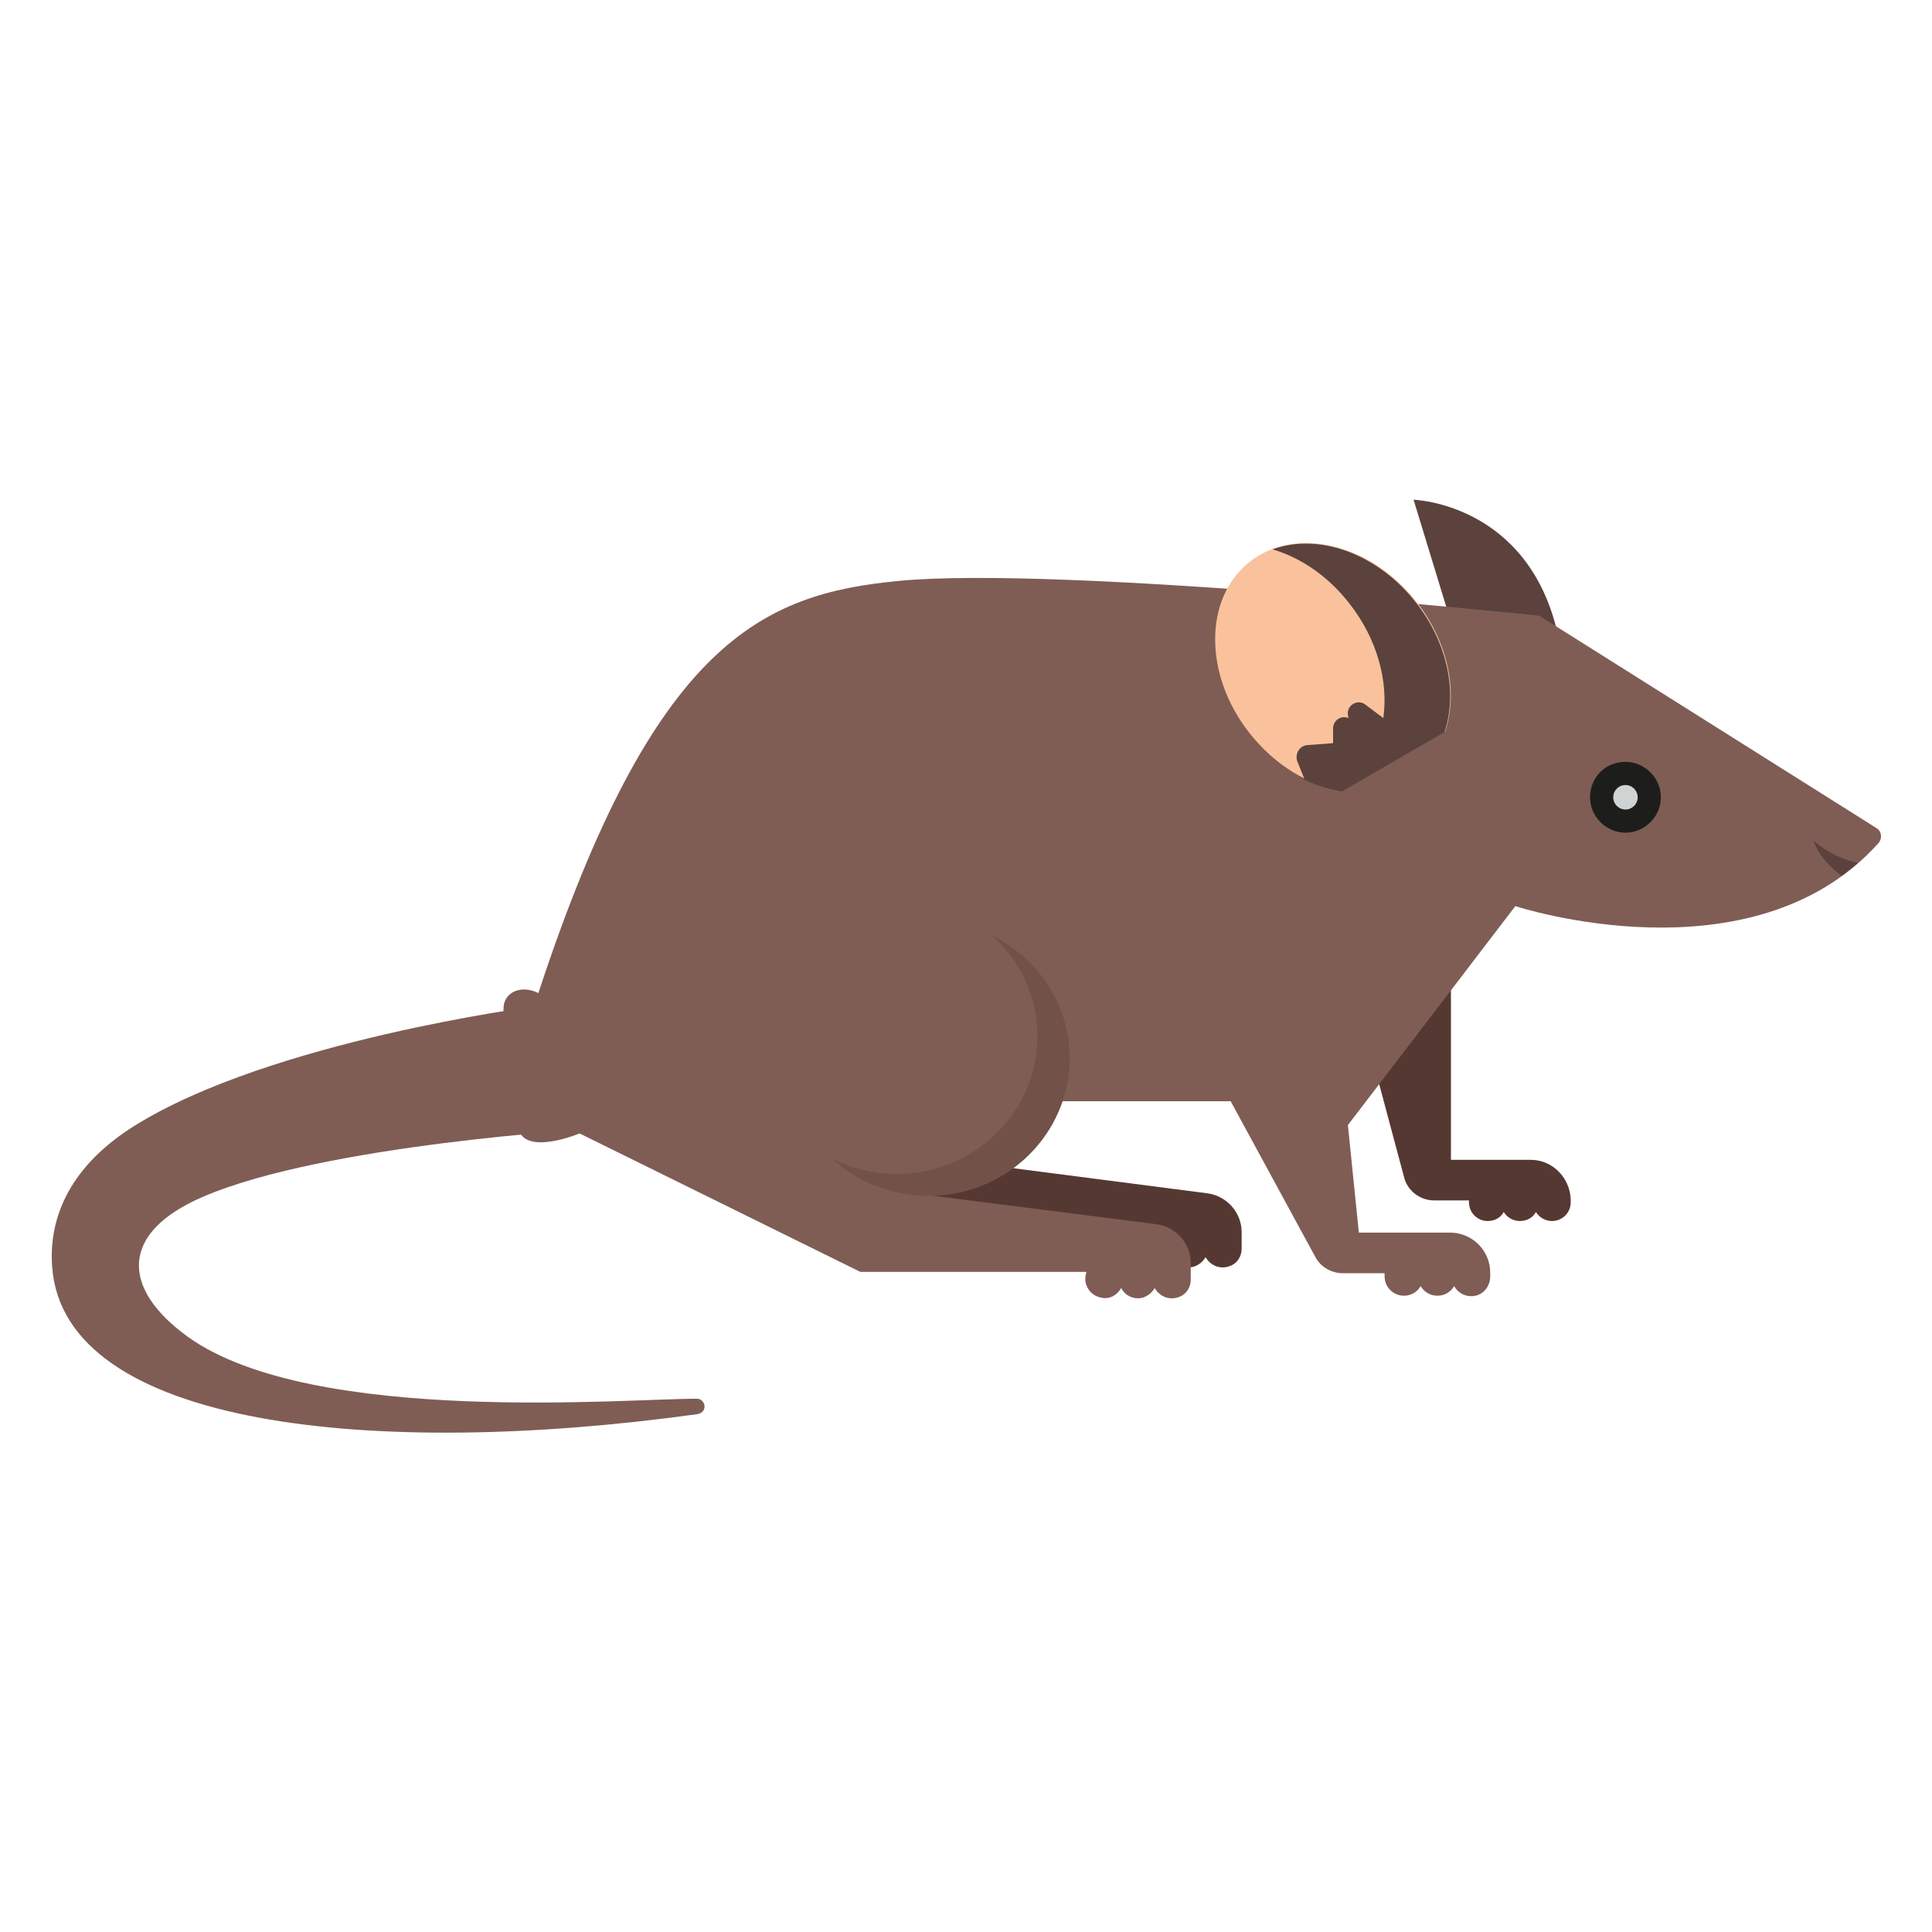 <?xml version="1.0" encoding="utf-8"?>
<!-- Generator: Adobe Illustrator 25.3.0, SVG Export Plug-In . SVG Version: 6.00 Build 0)  -->
<svg version="1.1" id="Layer_1" xmlns="http://www.w3.org/2000/svg" xmlns:xlink="http://www.w3.org/1999/xlink" x="0px" y="0px"
	 viewBox="0 0 300 300" style="enable-background:new 0 0 300 300;" xml:space="preserve">
<g>
	<path style="fill:#5B423D;" d="M225.3,96.6l-5.8-19c0,0,17.8,0.5,22.4,20.9L225.3,96.6z"/>
	<path style="fill:#563832;" d="M114.8,186.3l-12.3-12l85,11c3,0.4,5.3,3,5.3,6c0,0.8,0,1.7,0,2.6c0,1-0.5,2-1.4,2.5
		c-1.7,0.9-3.4,0.2-4.2-1.2c-0.5,0.9-1.5,1.6-2.6,1.6c-1.1,0-2.1-0.6-2.6-1.6c-0.6,1.1-1.8,1.8-3.1,1.5c-1-0.2-1.8-0.8-2.2-1.7
		c-0.4-0.8-0.3-1.6-0.1-2.3h-50.4L114.8,186.3z"/>
	<path style="fill:#563832;" d="M211.9,159.9l13.4-10.7v30.9h12.4c3.4,0,6.1,2.8,6.2,6.2c0,0.1,0,0.2,0,0.4c0,1.6-1.3,2.9-2.9,2.9
		c-1.1,0-2-0.6-2.5-1.4c-0.5,0.9-1.4,1.4-2.5,1.4c-1.1,0-2-0.6-2.5-1.4c-0.5,0.9-1.4,1.4-2.5,1.4c-1.6,0-2.9-1.3-2.9-2.9
		c0-0.1,0-0.2,0-0.3h-5.4c-2.2,0-4.2-1.5-4.7-3.7L211.9,159.9z"/>
	<path style="fill:#7F5D54;" d="M82.9,156.3c0,0-40.8,5.3-62,18.5c-9.6,6-13.4,13.8-12.8,21.9c1.8,25,50.2,29.8,100.1,22.9
		c0.7-0.1,1.2-0.5,1.2-1.2l0,0c0-0.6-0.5-1.2-1.1-1.2c-10.2-0.1-59.7,4.3-79.1-9.6c-10.4-7.5-10.7-16.2,2.4-21.8
		c18.9-8.1,60.3-10.5,60.3-10.5L82.9,156.3z"/>
	<path style="fill:#7F5D54;" d="M78.2,156.3c0.2-2.3,2.8-3.4,5.4-2.1c17.9-54.5,34.8-62,56-64c24.8-2.4,99.4,5.4,99.4,5.4l52.4,33
		c0.8,0.5,0.9,1.6,0.3,2.3c-19.6,21.9-56.4,9.8-56.4,9.8l-26,34l1.7,16.7h14.2c3.4,0,6.2,2.8,6.2,6.2v0.6c0,1.4-0.9,2.7-2.3,3
		c-1.4,0.3-2.7-0.4-3.3-1.5c-0.5,0.9-1.5,1.5-2.6,1.5c-1.1,0-2.1-0.6-2.6-1.5c-0.5,0.9-1.5,1.5-2.6,1.5c-1.6,0-3-1.3-3-3
		c0-0.2,0-0.3,0-0.5h-6.5c-1.8,0-3.5-1-4.3-2.6l-13.1-24.1h-26.1c-6.9,16-23.9,14.2-23.9,14.2l38.5,4.9c3,0.4,5.3,3,5.3,6
		c0,0.8,0,1.7,0,2.6c0,1-0.5,2-1.4,2.5c-1.7,0.9-3.4,0.2-4.2-1.2c-0.5,0.9-1.5,1.6-2.6,1.6c-1.1,0-2.1-0.6-2.6-1.6
		c-0.6,1.1-1.8,1.8-3.1,1.5c-1-0.2-1.8-0.8-2.2-1.7c-0.4-0.8-0.3-1.6-0.1-2.3h-35.1l-43.6-21.5c0,0-7.4,3.1-9.2,0
		c-1.8-3.1,5.7-5.4,5.7-5.4s-6.2,0.7-6.7-3.5c-0.5-4.2,3.6-4.8,3.6-4.8S77.8,160.9,78.2,156.3z"/>
	<g>
		<path style="fill:#1D1E1B;" d="M246.9,123.8c0,3,2.5,5.5,5.5,5.5c3,0,5.5-2.5,5.5-5.5s-2.5-5.5-5.5-5.5
			C249.3,118.3,246.9,120.7,246.9,123.8z"/>
		<circle style="fill:#D0D3D3;" cx="252.4" cy="123.8" r="1.9"/>
	</g>
	<path style="fill:#5B423D;" d="M286,136c-1.8-1.3-3.6-3.1-4.4-5.5c0,0,2.5,2.5,6.9,3.5C287.7,134.7,286.8,135.4,286,136z"/>
	<path style="fill:#725148;" d="M139.2,182.3c12.1,0,21.9-9.6,21.9-21.4c0-6.2-2.7-11.7-7-15.6c7.1,3.5,12,10.7,12,19
		c0,11.8-9.8,21.4-21.9,21.4c-5.8,0-11-2.2-14.9-5.7C132.3,181.4,135.7,182.3,139.2,182.3z"/>
	<path style="fill:#F9C29C;" d="M194.1,87.2c7.2-5.6,18.8-2.8,25.9,6.3c5,6.4,6.4,14.1,4.4,20.1l-15.9,9.2c-5.2-0.8-10.5-3.9-14.5-9
		C186.9,104.8,186.9,92.8,194.1,87.2z"/>
	<path style="fill:#5B423D;" d="M203,115.7l4-0.3v-2.3c0-1.2,1.2-2.1,2.4-1.6l-0.1-0.5c-0.2-1.5,1.5-2.5,2.7-1.6l2.8,2.1
		c0.8-5.6-0.9-12.2-5.2-17.7c-3.3-4.3-7.6-7.2-12-8.5c7.1-2.6,16.3,0.6,22.3,8.3c5,6.4,6.4,14.1,4.4,20.1l-15.9,9.2
		c-1.9-0.3-3.9-0.9-5.8-1.8l-1.2-3C201.1,117,201.8,115.8,203,115.7z"/>
</g>
</svg>
